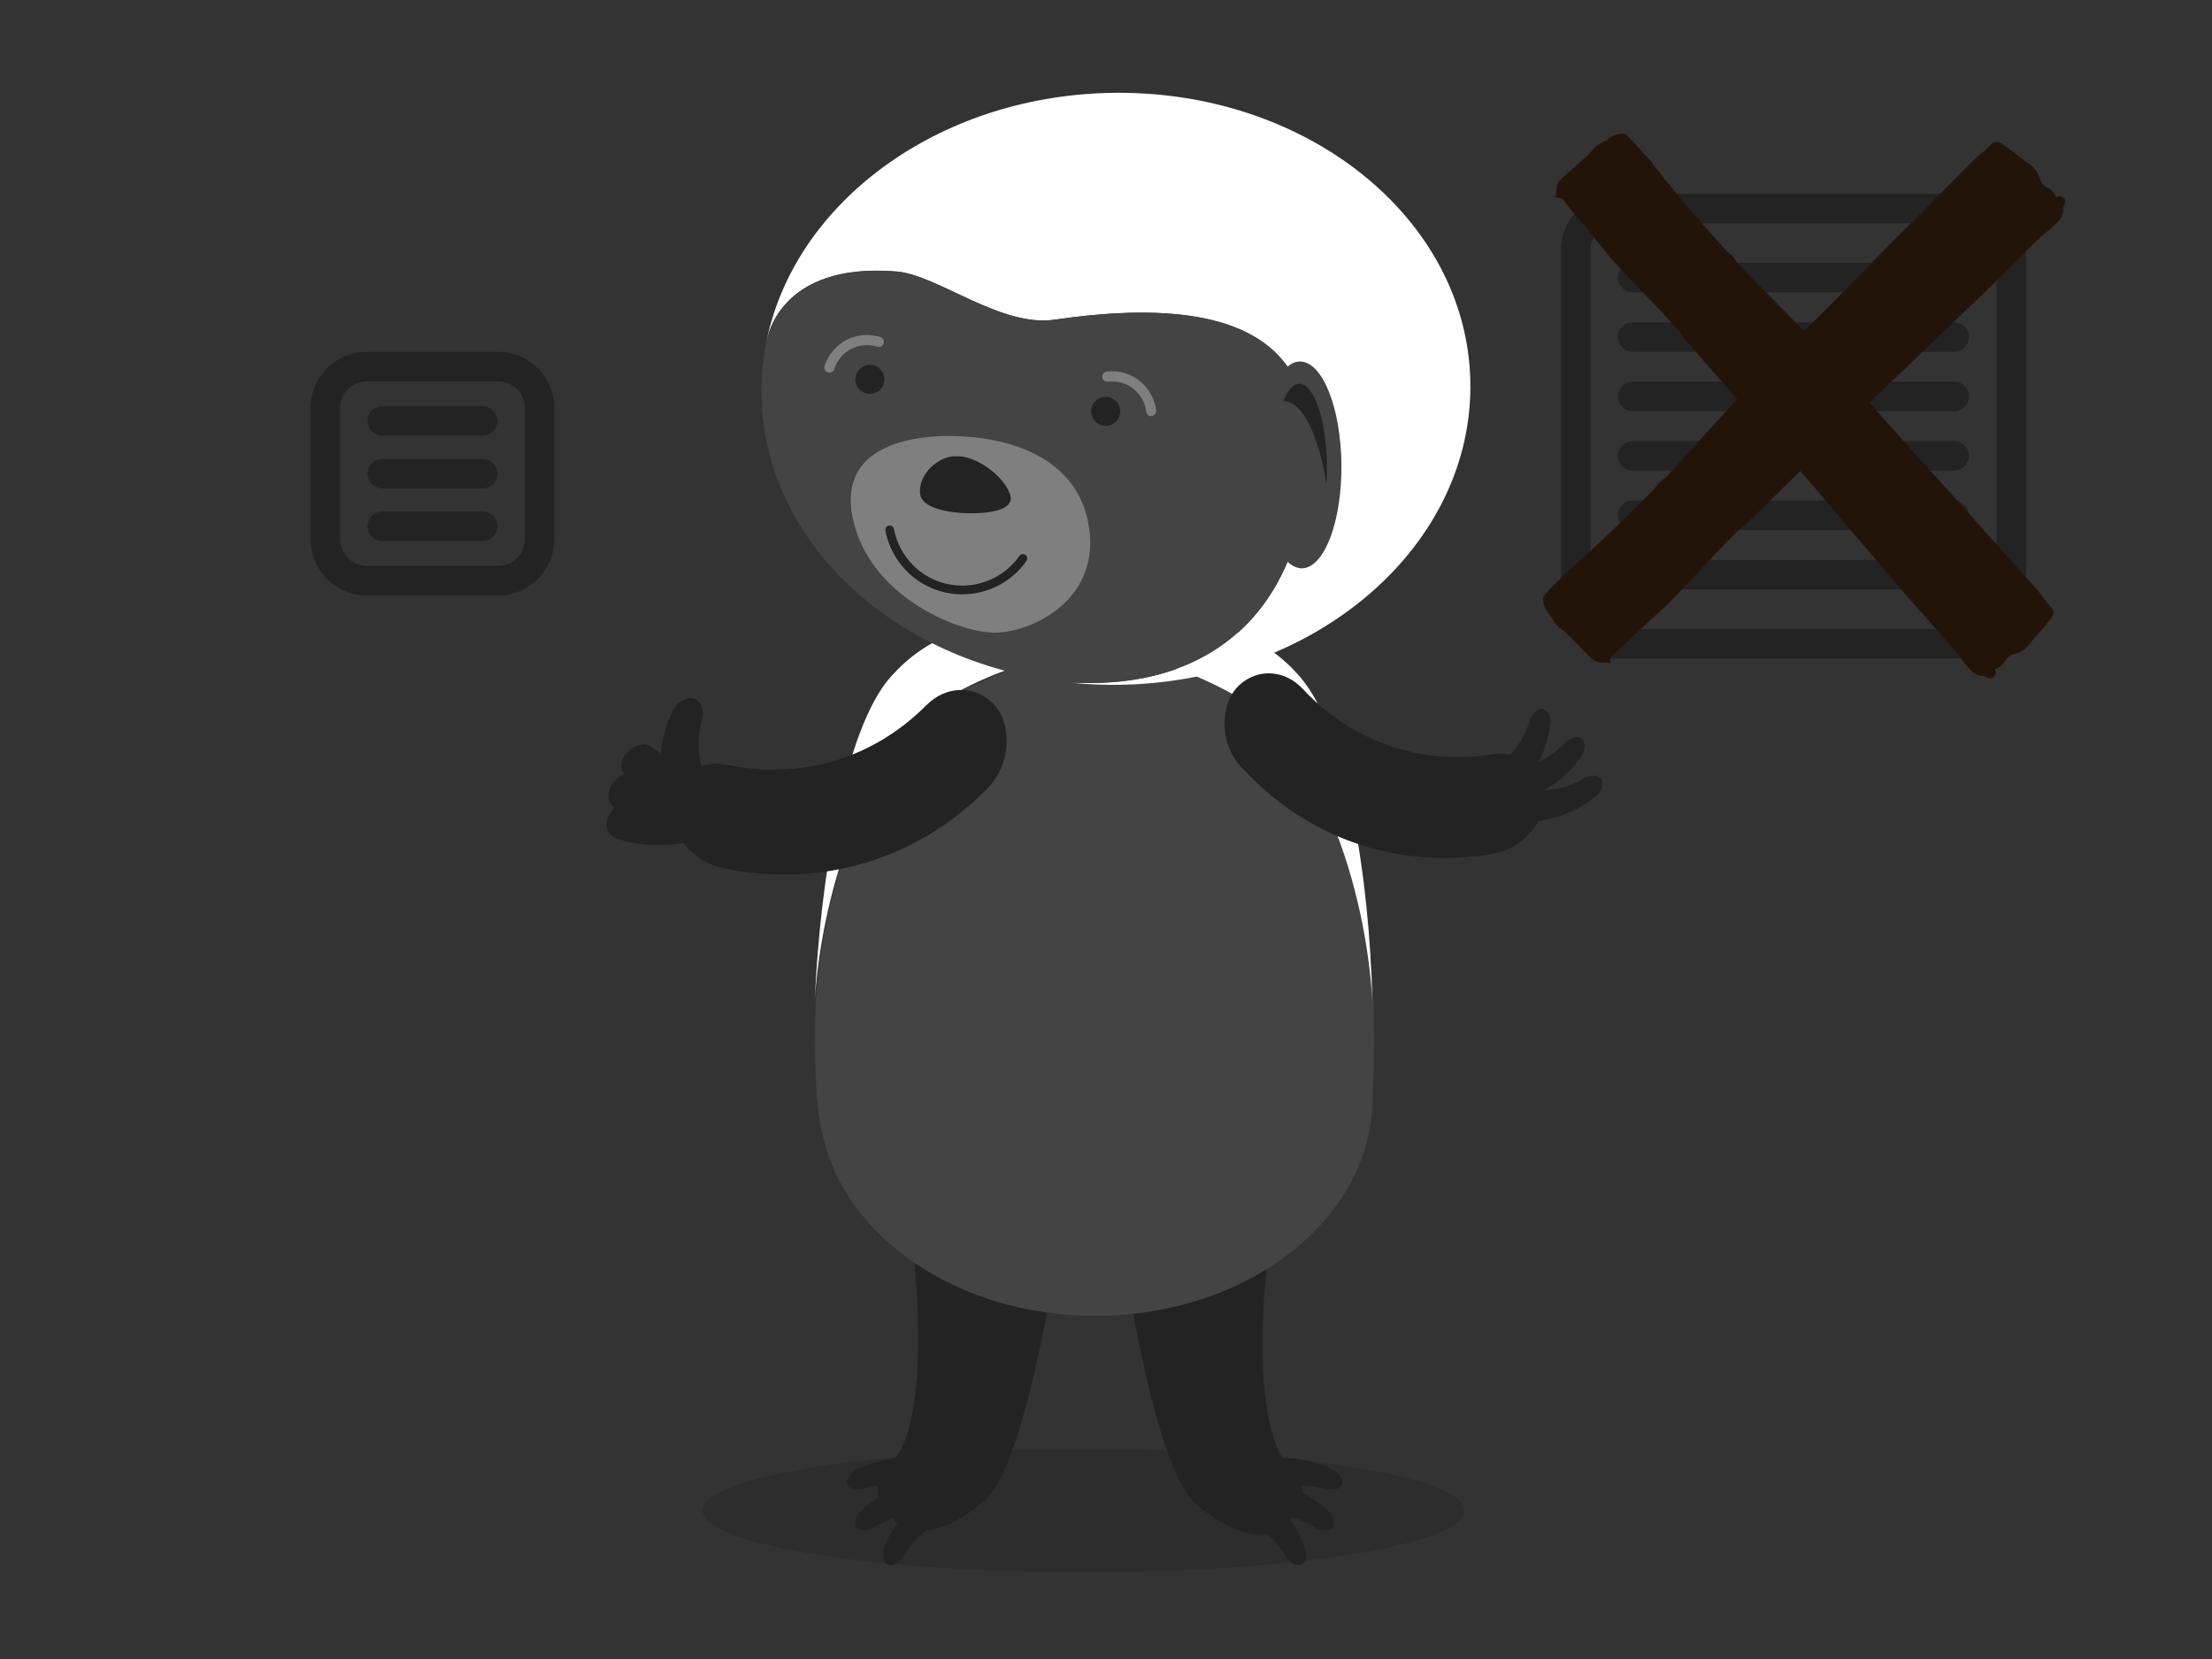 <?xml version="1.0" encoding="UTF-8"?>
<svg id="Layer_1" data-name="Layer 1" xmlns="http://www.w3.org/2000/svg" width="300" height="225" viewBox="0 0 300 225">
  <rect x="0" y="0" width="300" height="225" fill="#333333" stroke="none"/>
  <defs>
    <style>
      .cls-1 {
        fill: #fff;
      }

      .cls-2 {
        fill: #23140a;
      }

      .cls-3 {
        isolation: isolate;
        opacity: .35;
      }

      .cls-4 {
        fill: #232323;
      }

      .cls-5 {
        fill: #444;
      }

      .cls-6 {
        fill: #7f7f7f;
      }
    </style>
  </defs>
  <g>
    <g>
      <g>
        <path class="cls-4" d="m265.04,39.65h-43.6c-1.1,0-2-.9-2-2s.9-2,2-2h43.6c1.1,0,2,.9,2,2s-.9,2-2,2Z"/>
        <path class="cls-4" d="m265.04,47.71h-43.6c-1.1,0-2-.9-2-2s.9-2,2-2h43.6c1.1,0,2,.9,2,2s-.9,2-2,2Z"/>
        <path class="cls-4" d="m265.04,55.77h-43.6c-1.1,0-2-.9-2-2s.9-2,2-2h43.6c1.1,0,2,.9,2,2s-.9,2-2,2Z"/>
        <path class="cls-4" d="m265.04,63.82h-43.6c-1.1,0-2-.9-2-2s.9-2,2-2h43.6c1.1,0,2,.9,2,2s-.9,2-2,2Z"/>
        <path class="cls-4" d="m265.04,71.88h-43.6c-1.1,0-2-.9-2-2s.9-2,2-2h43.6c1.1,0,2,.9,2,2s-.9,2-2,2Z"/>
        <path class="cls-4" d="m265.04,79.94h-43.6c-1.1,0-2-.9-2-2s.9-2,2-2h43.6c1.1,0,2,.9,2,2s-.9,2-2,2Z"/>
      </g>
      <path class="cls-4" d="m267.15,89.32h-47.82c-4.2,0-7.61-3.41-7.61-7.61v-47.82c0-4.2,3.41-7.61,7.61-7.61h47.82c4.2,0,7.61,3.41,7.61,7.61v47.82c0,4.2-3.41,7.61-7.61,7.61Zm-47.82-59.05c-1.99,0-3.61,1.62-3.61,3.61v47.82c0,1.99,1.62,3.61,3.61,3.61h47.82c1.99,0,3.61-1.62,3.61-3.61v-47.82c0-1.99-1.62-3.61-3.61-3.61h-47.82Z"/>
    </g>
    <g>
      <g>
        <path class="cls-4" d="m65.45,59.09h-13.6c-1.1,0-2-.9-2-2s.9-2,2-2h13.6c1.1,0,2,.9,2,2s-.9,2-2,2Z"/>
        <path class="cls-4" d="m65.45,66.24h-13.6c-1.1,0-2-.9-2-2s.9-2,2-2h13.6c1.1,0,2,.9,2,2s-.9,2-2,2Z"/>
        <path class="cls-4" d="m65.45,73.38h-13.6c-1.1,0-2-.9-2-2s.9-2,2-2h13.6c1.1,0,2,.9,2,2s-.9,2-2,2Z"/>
      </g>
      <path class="cls-4" d="m67.56,80.76h-17.82c-4.2,0-7.61-3.41-7.61-7.61v-17.82c0-4.2,3.41-7.61,7.61-7.61h17.82c4.2,0,7.61,3.41,7.61,7.61v17.82c0,4.2-3.41,7.61-7.61,7.61Zm-17.82-29.05c-1.99,0-3.61,1.62-3.61,3.61v17.82c0,1.99,1.62,3.61,3.61,3.61h17.82c1.99,0,3.61-1.62,3.61-3.61v-17.82c0-1.99-1.62-3.61-3.61-3.61h-17.82Z"/>
    </g>
  </g>
  <g>
    <g>
      <g class="cls-3">
        <ellipse class="cls-4" cx="146.94" cy="204.88" rx="51.67" ry="8.36"/>
      </g>
      <g>
        <g>
          <g>
            <path class="cls-4" d="m150.13,154.66c.23,1.51,4.99,43.54,12.19,49.46,7.2,5.92,10.91,3.95,12.42,2.32,1.51-1.63,3.48-4.53-.12-7.9-2.9-2.67-4.88-14.51-1.97-32.98l-22.53-10.91Z"/>
            <g>
              <path class="cls-4" d="m179.74,201.92c.93.23,1.86.12,2.21-.46.35-.58-.23-1.63-1.28-2.21-2.9-1.39-6.27-1.86-9.52-1.28-1.28.23-1.74,1.51-1.16,2.67s1.63,1.74,2.44,1.51c2.21-.81,4.76-.93,7.32-.23Z"/>
              <path class="cls-4" d="m178.34,207.15c.81.46,1.74.58,2.32.12.46-.46.23-1.63-.58-2.44-2.44-2.21-5.46-3.48-8.82-3.83-1.28-.12-2.09.93-1.86,2.21.23,1.28,1.05,2.09,1.86,2.09,2.32-.12,4.88.46,7.08,1.86Z"/>
              <path class="cls-4" d="m174.4,211.09c.46.81,1.28,1.39,1.97,1.16.7-.23,1.05-1.39.58-2.44-1.16-3.02-3.25-5.69-6.15-7.43-1.05-.7-2.32-.12-2.67,1.16-.35,1.16,0,2.32.7,2.67,2.32.93,4.3,2.67,5.57,4.88Z"/>
            </g>
          </g>
          <g>
            <path class="cls-4" d="m145.72,154.31c-.23,1.51-5.23,43.54-12.31,49.35-7.2,5.92-10.91,3.83-12.42,2.32-1.51-1.63-3.48-4.64.12-7.9,2.9-2.67,4.88-14.51,2.09-32.98l22.53-10.8Z"/>
            <g>
              <path class="cls-4" d="m117.15,201.92c-.93.23-1.86.12-2.21-.46s.23-1.63,1.28-2.21c2.9-1.39,6.27-1.86,9.52-1.16,1.28.23,1.74,1.51,1.16,2.67s-1.63,1.74-2.44,1.39c-2.21-.81-4.76-.93-7.32-.23Z"/>
              <path class="cls-4" d="m118.54,207.15c-.81.46-1.74.58-2.32.12-.46-.46-.23-1.63.58-2.44,2.44-2.09,5.57-3.48,8.82-3.83,1.28-.12,2.09,1.05,1.86,2.21-.23,1.28-1.05,2.09-1.86,2.09-2.32-.12-4.88.46-7.08,1.86Z"/>
              <path class="cls-4" d="m122.49,211.09c-.46.81-1.28,1.39-1.97,1.16s-.93-1.39-.58-2.44c1.16-3.02,3.37-5.57,6.15-7.43,1.05-.7,2.32-.12,2.67,1.16.35,1.16,0,2.32-.7,2.67-2.32.93-4.3,2.67-5.57,4.88Z"/>
            </g>
          </g>
        </g>
        <path class="cls-5" d="m186.12,132.49c-1.51-14.51-7.55-32.16-19.04-38.55-4.88-2.79-10.57-4.76-18.46-6.04-1.86.35-3.6.7-5.23,1.05-.23.12-.58.12-.81.23-.46.12-.93.23-1.39.35-.35.12-.58.12-.93.23-.46.12-.93.23-1.39.46-.23.12-.46.12-.7.23-.7.23-1.28.46-1.97.7-.23.12-.35.12-.58.23-.46.23-.93.35-1.39.58-.23.12-.46.23-.58.23-.46.23-.81.35-1.28.58-.23.12-.35.12-.58.23-.58.23-1.16.58-1.74.93-12.31,6.85-18.35,26.59-19.39,41.57-.12,2.21-.12,4.3-.12,6.27,0,5.11.35,9.29.93,11.84,0,.12.12.23.12.35,3.02,13.93,18.46,24.5,36.92,24.5,20.78,0,37.62-13.24,37.62-29.49v-.46c.35-4.41.35-9.99,0-16.02Z"/>
        <path class="cls-1" d="m176.37,91.85c-4.76-5.46-10.91-8.13-23.11-8.59h-6.97c-.81,0-1.51,0-2.21.12h-.23c-12.19.46-18.35,3.14-23.11,8.48-6.27,7.2-9.52,27.64-10.22,43.54,1.05-14.98,7.2-34.72,19.39-41.57,4.88-2.67,10.68-4.64,18.46-5.92,7.9,1.28,13.59,3.37,18.46,6.04,12.31,6.85,18.35,26.59,19.28,41.57-.35-16.02-3.48-36.46-9.75-43.66Z"/>
      </g>
    </g>
    <g>
      <path class="cls-4" d="m176.65,93.4c-2.24-2.42-5.88-2.9-8.52-.53-2.65,2.37-2.9,7.85.21,11.15,8.85,9.7,21.2,13.95,34.1,11.78,4.49-.74,7.72-5.12,7.03-8.69-.68-3.56-3.81-5.35-7.04-4.81-9.68,1.52-19.06-1.64-25.78-8.91Z"/>
      <g>
        <path class="cls-4" d="m212.21,100.77c.69-.63,1.65-1.04,2.25-.67s.62,1.6-.05,2.56c-1.85,2.7-4.65,4.73-7.86,5.81-1.21.34-2.34-.47-2.28-1.8-.1-1.31.56-2.27,1.37-2.5,2.37-.27,4.75-1.44,6.57-3.4Z"/>
        <path class="cls-4" d="m207.45,97.77c.34-.93.94-1.64,1.69-1.61s1.32,1.13,1.09,2.3c-.49,3.25-1.97,6.41-4.42,8.75-.92.9-2.25.67-2.92-.51-.67-1.18-.6-2.34.11-2.81,2.11-1.4,3.67-3.58,4.46-6.12Z"/>
        <path class="cls-4" d="m214.81,105.59c.87-.48,1.85-.56,2.3-.02s.22,1.71-.71,2.44c-2.55,2.09-5.75,3.33-9.2,3.44-1.23.01-2.07-1.16-1.75-2.42s1.16-2.07,1.99-1.97c2.49.3,5.1-.07,7.38-1.49Z"/>
      </g>
    </g>
    <g>
      <path class="cls-4" d="m125.72,95.57c2.42-2.41,6.2-2.82,8.89-.22,2.68,2.59,2.65,8.22-.71,11.61-9.55,9.65-22.54,13.56-35.84,10.77-4.67-.98-7.81-5.66-7-9.29.81-3.66,4.19-5.4,7.54-4.72,10.05,2.11,19.88-.84,27.11-8.15Z"/>
      <path class="cls-4" d="m96.87,104.07c1.14,0,2.26.52,2.44,1.35.19.83-.8,1.88-2.24,2.11-3.91.64-8,.02-11.65-1.86-1.36-.69-1.51-2.37-.46-3.52,1.05-1.15,2.47-1.51,3.31-.89,2.38,1.77,5.38,2.81,8.6,2.81Z"/>
      <path class="cls-4" d="m94.99,106.28c1.13-.2,2.31.11,2.64.9.33.78-.46,1.99-1.84,2.47-3.73,1.32-7.87,1.43-11.79.23-1.46-.45-1.9-2.08-1.07-3.39.83-1.32,2.16-1.92,3.1-1.46,2.65,1.32,5.79,1.81,8.96,1.24Z"/>
      <path class="cls-4" d="m94.75,110.19c1.13-.2,2.31.11,2.64.9.33.78-.46,1.99-1.84,2.47-3.73,1.32-7.87,1.43-11.79.23-1.46-.45-1.9-2.07-1.07-3.39.83-1.32,2.16-1.92,3.1-1.46,2.65,1.32,5.79,1.81,8.96,1.24Z"/>
      <path class="cls-4" d="m95.21,97.58c.3-1.11,0-2.33-.91-2.76-.9-.42-2.39.22-3.04,1.54-1.79,3.58-2.19,7.7-1,11.77.45,1.52,2.34,2.15,3.96,1.48,1.62-.68,2.41-1.93,1.92-2.92-1.4-2.82-1.79-6.02-.93-9.12Z"/>
    </g>
  </g>
  <g>
    <path class="cls-2" d="m211.02,26.79c.91-.07,1.11.48,1.45.93.56.64,5.2,6.26,5.73,6.96.79,1.13,9.34,9.66,9.99,10.89.48.83,18.65,21.2,19.11,22,.28.36,9.56,11.16,9.84,11.52,1.15,1.51,7.36,8.27,8.52,9.78.32.51.68.99,1.11,1.46.54.61,1.07,1.31,2.22,1.36.23,0,.38.11.53.21.22.1.46.22.84-.06s.36-.59.26-.82c0-.09-.02-.12-.06-.27.78-.24,1.18-.77,1.55-1.36.24-.36.54-.55.98-.66.82-.18,1.56-.57,2.18-1.4.79-1,1.69-1.95,2.52-2.98.55-.64.98-1.32.51-1.85-.69-.71-1.26-1.56-1.86-2.35-.84-1-8.54-9.47-9.38-10.47-.28-.36-7.96-8.83-8.28-9.16-.69-.8-10.54-11.87-11.23-12.67-.45-.5-11.43-11.64-11.89-12.14-.23-.31-.4-.62-.64-.93-.06-.08-.15-.2-.26-.24-.75-.31-10.61-12.04-10.92-12.74-.19-.34-.56-.54-.8-.85-.45-.5-.86-1.03-1.33-1.55-.37-.38-.8-.76-1.19-1.17-.26-.24-1.51-.04-2.02.35-.44.29-.93.62-1.37.82-.44.2-.7.44-.98.75-.38.47-.78.91-1.23,1.29-1.01.9-2.04,1.78-3.05,2.68-.52.48-.77,1.03-.77,1.51-.02.37-.05.7-.1,1.13Z"/>
    <path class="cls-2" d="m218.41,89.86c-.12-.9.42-1.13.85-1.5.6-.59,5.95-5.55,6.62-6.13,1.08-.85,9.1-9.89,10.29-10.6.8-.53,20.09-19.85,20.86-20.35.35-.3,10.59-10.19,10.93-10.49,1.44-1.24,7.83-7.83,9.27-9.07.49-.35.95-.73,1.39-1.19.58-.57,1.24-1.14,1.23-2.29,0-.23.09-.38.18-.54.08-.23.19-.48-.11-.83-.31-.36-.61-.33-.83-.21-.09,0-.12.02-.26.07-.28-.76-.84-1.14-1.44-1.47-.37-.22-.58-.51-.71-.94-.23-.81-.66-1.52-1.52-2.1-1.04-.73-2.04-1.57-3.12-2.35-.67-.51-1.38-.91-1.88-.4-.67.73-1.48,1.35-2.23,1.99-.95.89-8.96,9.08-9.91,9.97-.35.3-8.35,8.46-8.66,8.8-.76.73-11.24,11.21-12,11.95-.47.48-10.96,12.09-11.43,12.57-.29.25-.6.44-.89.69-.08.07-.19.16-.23.27-.27.77-11.41,11.29-12.08,11.64-.33.21-.51.59-.81.85-.47.48-.98.92-1.47,1.42-.36.39-.71.84-1.1,1.26-.23.27.04,1.51.46,2,.32.42.67.89.9,1.32.23.43.48.67.8.94.49.35.95.73,1.36,1.15.96.96,1.89,1.94,2.85,2.89.51.49,1.07.71,1.55.68.37,0,.71.01,1.14.03Z"/>
  </g>
  <g>
    <path class="cls-1" d="m177.48,59.38c-.36-13.66-11.22-19.42-34.42-16.02-7.36,1.08-15.86-6.06-21.44-6.53-16.05-1.35-17.59,9.25-17.59,9.25h-.03c3.89-18.57,23.06-32.95,46.44-33.48,26.55-.59,48.47,16.89,48.97,39.05.5,22.17-20.62,40.62-47.16,41.22-2.31.05-4.59-.04-6.82-.26v-.02c23.42,1.1,32.53-15.08,32.05-33.21Z"/>
    <path class="cls-5" d="m104,46.08h.03s1.54-10.6,17.59-9.26c5.58.47,14.08,7.61,21.44,6.53,16.65-2.44,26.94-.16,31.56,6.37.53-.44,1.09-.69,1.68-.69,3.03-.03,5.55,6.22,5.63,13.97.07,7.74-2.33,14.04-5.36,14.08-.68,0-1.34-.32-1.95-.89-4.28,10.13-13.53,17.13-29.19,16.4v.03c-23.38-2.24-41.69-18.57-42.15-38.8-.06-2.64.2-5.22.72-7.73Z"/>
    <path class="cls-6" d="m134.77,85.79c5.1.09,14.94-4.53,12.79-15.05-2.15-10.52-14.26-11.55-18.27-11.61-4.02-.07-15.8.57-13.65,11.09,2.15,10.52,14.03,15.49,19.13,15.58Z"/>
    <path class="cls-4" d="m129.61,61.88c-2.22-.04-5.01,2.26-4.84,4.99.18,2.73,6.56,2.74,6.56,2.74h.18s6.43.21,5.48-2.54c-.94-2.74-4.7-5.14-6.91-5.18h-.48Z"/>
    <circle class="cls-4" cx="149.96" cy="55.79" r="1.97"/>
    <circle class="cls-4" cx="117.98" cy="51.45" r="1.97"/>
    <path class="cls-4" d="m174.14,54.42c2.5,0,4.72,4.62,5.76,11.24.05-.84.08-1.71.07-2.62-.09-6.08-1.77-11.01-3.75-11-.84,0-1.6.9-2.19,2.4.04,0,.08-.02.12-.02Z"/>
    <path class="cls-6" d="m156.13,56.44c-.34,0-.64-.26-.68-.61-.07-.6-.25-1.17-.55-1.7-.29-.53-.68-.99-1.15-1.37-.48-.39-1.03-.68-1.64-.85-.6-.18-1.22-.23-1.84-.15-.38.04-.72-.22-.77-.6s.22-.72.6-.77c.8-.09,1.6-.03,2.39.2.79.23,1.5.6,2.12,1.11.61.49,1.1,1.09,1.48,1.77.38.69.62,1.43.71,2.2.04.38-.23.72-.6.76-.03,0-.05,0-.08,0Z"/>
    <path class="cls-6" d="m112.49,50.54c-.07,0-.14,0-.21-.03-.36-.11-.56-.5-.45-.86.24-.78.63-1.48,1.16-2.1.53-.63,1.17-1.13,1.88-1.48.69-.35,1.44-.56,2.22-.62.77-.06,1.56.03,2.3.26.36.11.57.5.45.86-.11.36-.5.57-.86.45-.57-.18-1.18-.25-1.78-.2-.6.05-1.18.21-1.71.48-.55.27-1.04.66-1.45,1.14-.41.48-.71,1.02-.89,1.62-.09.29-.36.48-.66.48Z"/>
    <path class="cls-4" d="m130.52,80.61c-.75,0-1.49-.08-2.24-.24-1.4-.3-2.7-.87-3.86-1.68-1.13-.8-2.08-1.79-2.82-2.94-.75-1.17-1.26-2.44-1.52-3.78-.06-.32.15-.63.47-.69.33-.06.63.15.69.47.23,1.19.68,2.32,1.35,3.36.66,1.02,1.5,1.9,2.51,2.61,1.03.72,2.19,1.23,3.43,1.49,1.25.27,2.51.28,3.75.04,1.2-.23,2.33-.68,3.36-1.34,1.03-.67,1.91-1.51,2.61-2.51.19-.27.56-.33.82-.14.27.19.33.56.14.82-.79,1.12-1.77,2.07-2.93,2.82-1.16.75-2.43,1.25-3.78,1.51-.66.13-1.32.19-1.98.19Z"/>
  </g>
</svg>